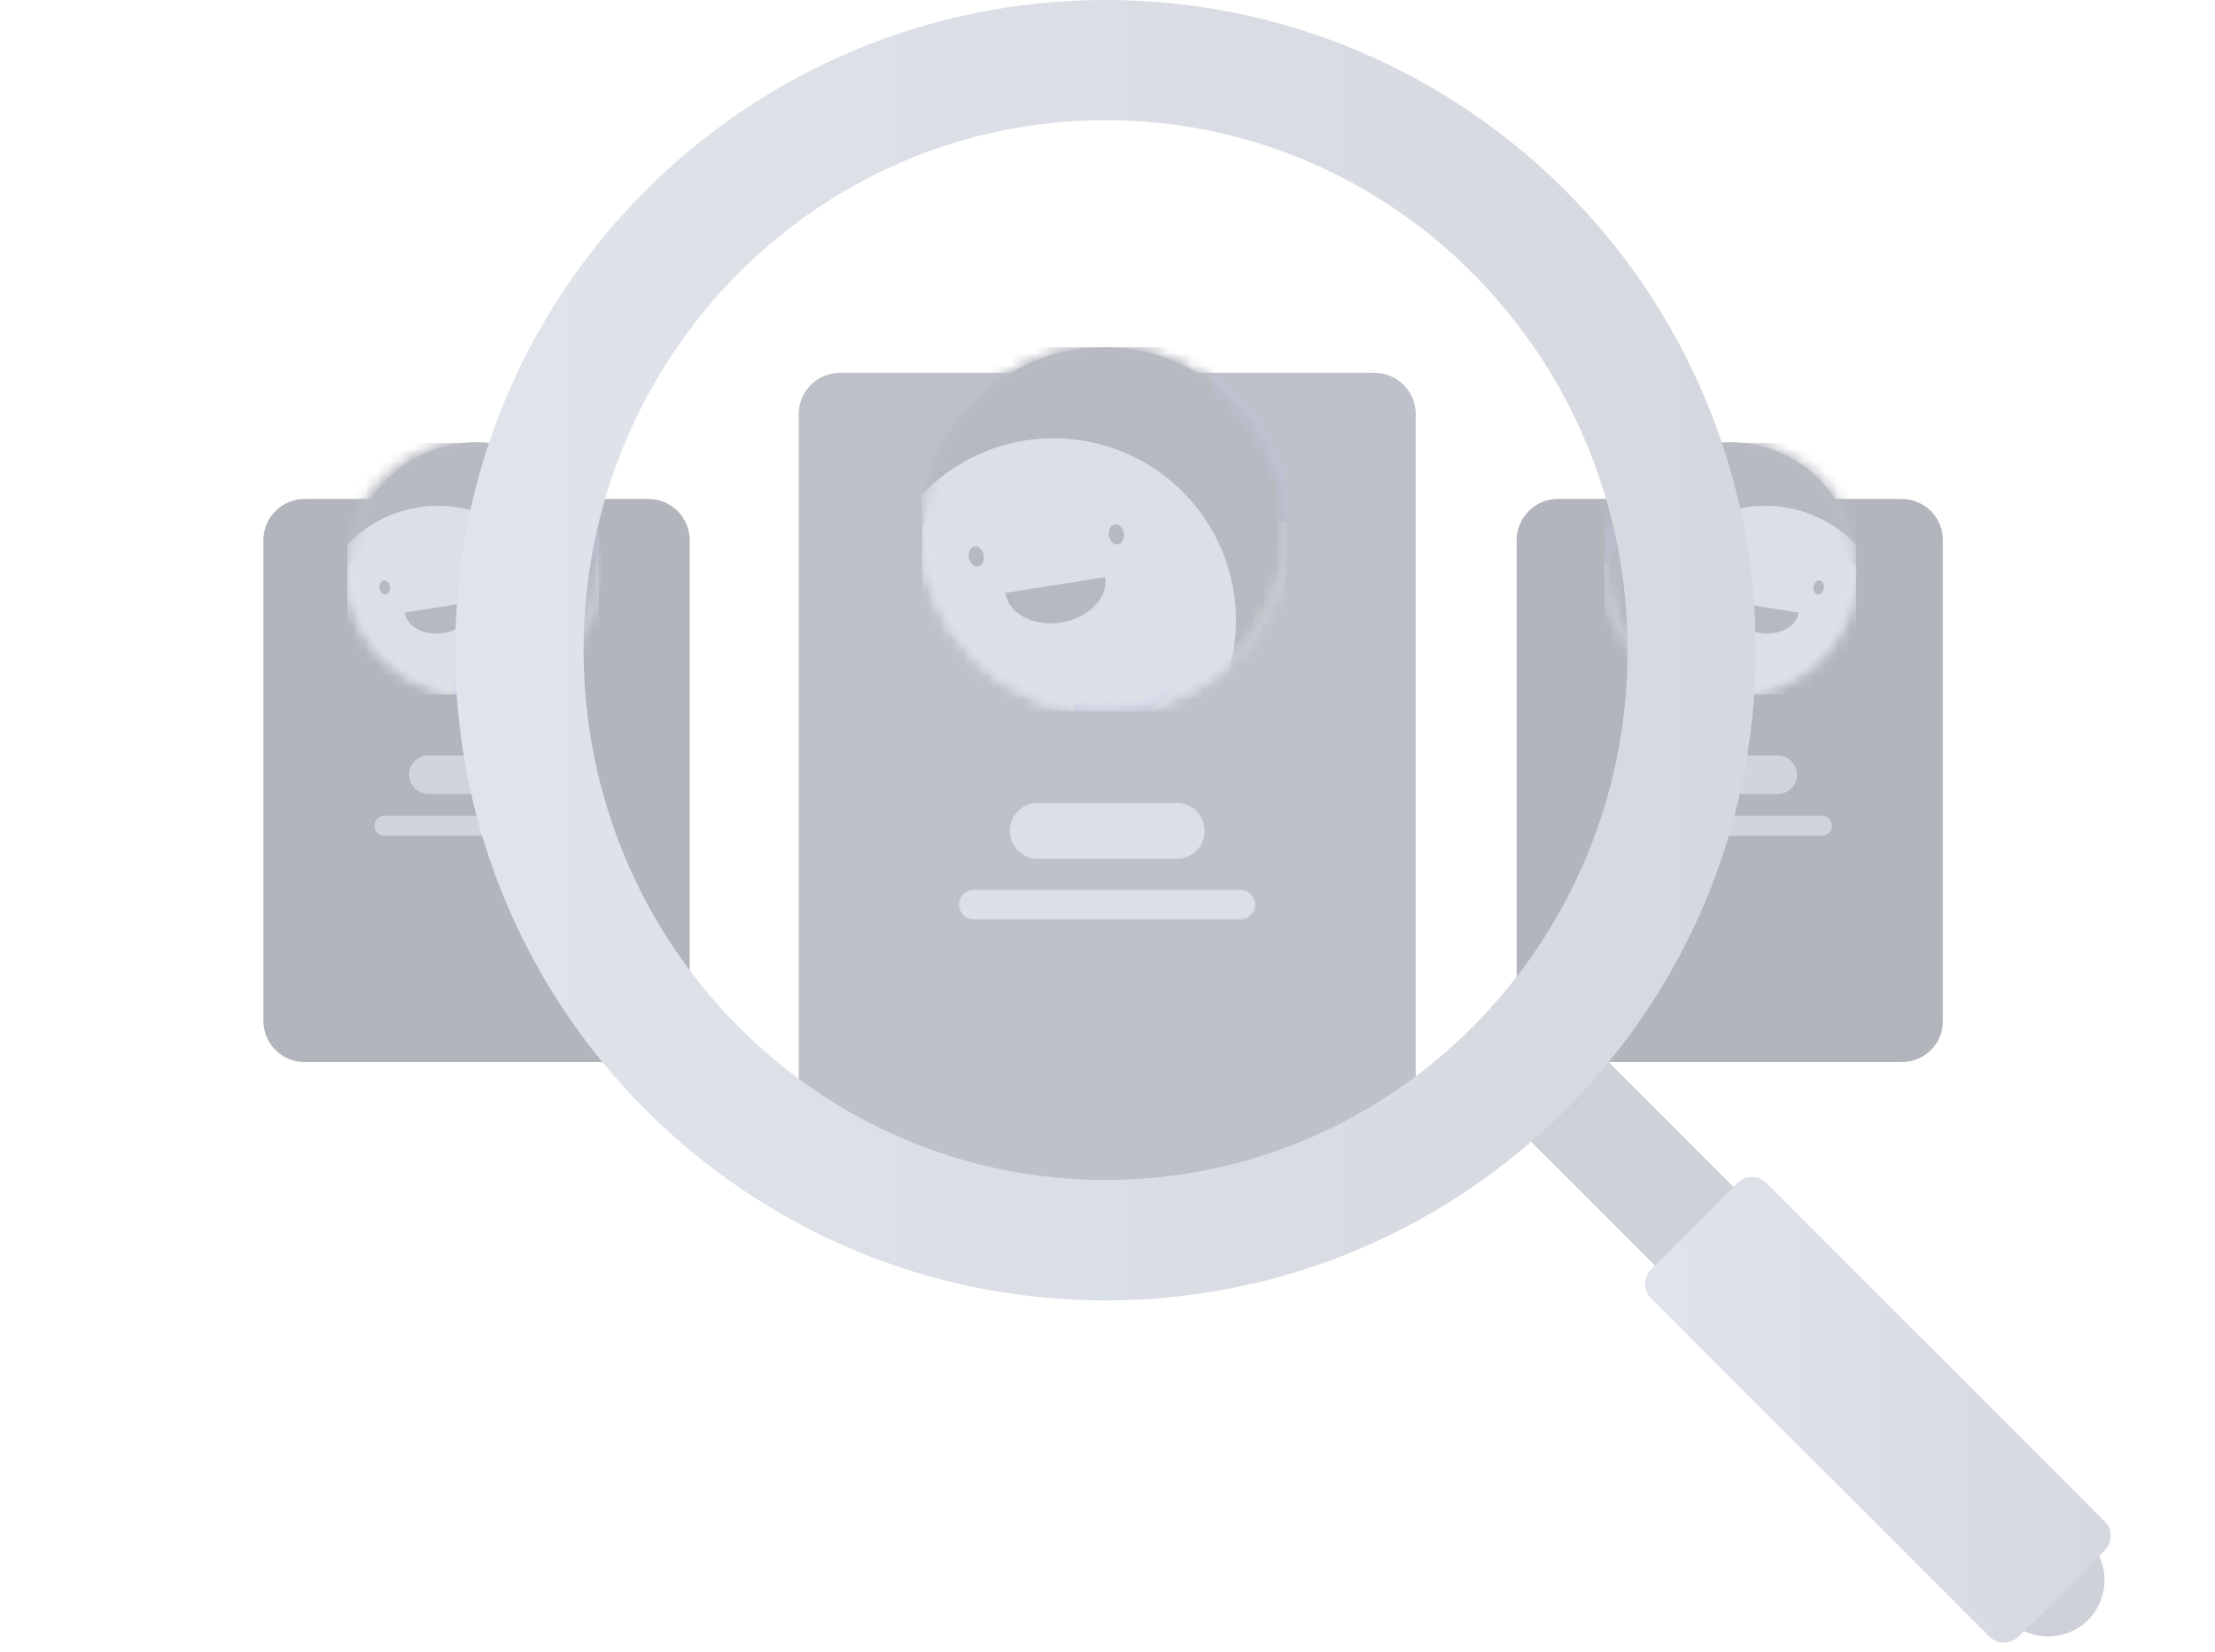 <svg width="185" height="138" viewBox="0 0 185 138" fill="none" xmlns="http://www.w3.org/2000/svg">
<g opacity="0.4">
<g filter="url(#filter0_d_1415_511)">
<path d="M114.798 88.266H70.156C68.252 88.266 66.711 86.725 66.711 84.822V23.59C66.711 21.687 68.252 20.146 70.156 20.146H114.798C116.702 20.146 118.243 21.687 118.243 23.59V84.822C118.243 86.725 116.702 88.266 114.798 88.266Z" fill="url(#paint0_linear_1415_511)"/>
</g>
<path d="M98.278 71.746H86.676C85.384 71.746 84.342 70.704 84.342 69.412C84.342 68.12 85.384 67.078 86.676 67.078H98.278C99.57 67.078 100.612 68.12 100.612 69.412C100.612 70.704 99.57 71.746 98.278 71.746Z" fill="#A9AFC3"/>
<path d="M103.604 76.799H81.328C80.648 76.799 80.104 76.256 80.104 75.576C80.104 74.896 80.648 74.352 81.328 74.352H103.604C104.283 74.352 104.827 74.896 104.827 75.576C104.827 76.233 104.283 76.799 103.604 76.799Z" fill="#A9AFC3"/>
<path d="M107.457 44.251C107.457 48.829 105.44 52.93 102.245 55.718C99.571 58.052 96.058 59.457 92.228 59.457C88.399 59.457 84.886 58.052 82.212 55.695C79.017 52.908 77 48.806 77 44.228C77 35.821 83.821 29 92.228 29C100.636 29 107.457 35.844 107.457 44.251Z" fill="#4B5161"/>
<g filter="url(#filter1_d_1415_511)">
<path d="M54.157 77.728H25.445C23.541 77.728 22 76.188 22 74.284V34.128C22 32.224 23.541 30.683 25.445 30.683H54.157C56.06 30.683 57.601 32.224 57.601 34.128V74.307C57.601 76.21 56.06 77.728 54.157 77.728Z" fill="#414758"/>
</g>
<path d="M43.8 66.33H35.778C34.894 66.33 34.169 65.605 34.169 64.721C34.169 63.837 34.894 63.112 35.778 63.112H43.8C44.684 63.112 45.409 63.837 45.409 64.721C45.409 65.605 44.684 66.33 43.8 66.33Z" fill="#8E94A7"/>
<path d="M47.494 69.82H32.107C31.631 69.82 31.269 69.434 31.269 68.981C31.269 68.505 31.654 68.143 32.107 68.143H47.494C47.97 68.143 48.333 68.528 48.333 68.981C48.333 69.434 47.947 69.82 47.494 69.82Z" fill="#8E94A7"/>
<path d="M50.304 47.453C50.304 50.626 48.899 53.458 46.701 55.384C44.843 56.993 42.441 57.968 39.789 57.968C37.138 57.968 34.713 56.993 32.878 55.384C30.679 53.458 29.274 50.626 29.274 47.453C29.274 41.652 33.988 36.938 39.789 36.938C45.591 36.938 50.304 41.652 50.304 47.453Z" fill="#4B5161"/>
<g filter="url(#filter2_d_1415_511)">
<path d="M158.83 77.728H130.118C128.214 77.728 126.673 76.188 126.673 74.284V34.128C126.673 32.224 128.214 30.683 130.118 30.683H158.83C160.733 30.683 162.274 32.224 162.274 34.128V74.307C162.274 76.21 160.733 77.728 158.83 77.728Z" fill="#414758"/>
</g>
<path d="M148.473 66.33H140.451C139.567 66.33 138.842 65.605 138.842 64.721C138.842 63.837 139.567 63.112 140.451 63.112H148.473C149.357 63.112 150.082 63.837 150.082 64.721C150.105 65.605 149.38 66.33 148.473 66.33Z" fill="#8E94A7"/>
<path d="M152.167 69.82H136.78C136.304 69.82 135.941 69.434 135.941 68.981C135.941 68.505 136.327 68.143 136.78 68.143H152.167C152.643 68.143 153.005 68.528 153.005 68.981C153.005 69.434 152.643 69.82 152.167 69.82Z" fill="#8E94A7"/>
<path d="M155 47.453C155 50.626 153.595 53.458 151.397 55.384C149.538 56.993 147.136 57.968 144.485 57.968C141.833 57.968 139.409 56.993 137.573 55.384C135.375 53.458 133.97 50.626 133.97 47.453C133.97 41.652 138.684 36.938 144.485 36.938C150.286 36.938 155 41.652 155 47.453Z" fill="#4B5161"/>
<path d="M167.735 135.334L145.754 113.352C143.918 111.517 143.918 108.525 145.754 106.69C147.589 104.854 150.581 104.854 152.416 106.69L174.398 128.671C176.233 130.507 176.233 133.498 174.398 135.334C172.562 137.169 169.571 137.169 167.735 135.334Z" fill="#858B9B"/>
<g clip-path="url(#clip0_1415_511)">
<mask id="mask0_1415_511" style="mask-type:alpha" maskUnits="userSpaceOnUse" x="77" y="29" width="31" height="31">
<path d="M107.46 44.23C107.46 35.819 100.641 29 92.23 29C83.819 29 77 35.819 77 44.23C77 52.641 83.819 59.46 92.23 59.46C100.641 59.46 107.46 52.641 107.46 44.23Z" fill="white"/>
</mask>
<g mask="url(#mask0_1415_511)">
<path d="M107.46 29H77V59.46H107.46V29Z" fill="#7678ED"/>
<g filter="url(#filter3_f_1415_511)">
<path d="M101.856 37.243L100.818 27.639L94.594 19.674L69.031 39.645L79.938 53.605L86.969 52.303L91.358 37.824L101.856 37.243Z" fill="#5B6378"/>
</g>
<g style="mix-blend-mode:overlay" filter="url(#filter4_f_1415_511)">
<path d="M86.625 37.48L74.535 45.537L77.218 63.917L105.666 70.488L109.92 43.704L99.539 43.368L103.419 53.621L90.381 63.647L86.625 37.48L86.625 37.48Z" fill="#B3DEE2"/>
</g>
</g>
<g clip-path="url(#clip1_1415_511)">
<mask id="mask1_1415_511" style="mask-type:alpha" maskUnits="userSpaceOnUse" x="77" y="29" width="31" height="31">
<path d="M107.46 44.23C107.46 35.819 100.641 29 92.23 29C83.819 29 77 35.819 77 44.23C77 52.641 83.819 59.46 92.23 59.46C100.641 59.46 107.46 52.641 107.46 44.23Z" fill="white"/>
</mask>
<g mask="url(#mask1_1415_511)">
<path d="M107.46 29H77V59.46H107.46V29Z" fill="#4B5161"/>
<path d="M72.957 49.462C71.641 57.77 77.309 65.572 85.617 66.888C93.924 68.203 101.726 62.535 103.042 54.227C104.357 45.92 98.689 38.118 90.382 36.803C82.074 35.487 74.272 41.155 72.957 49.462Z" fill="#A9AFC3"/>
<path d="M83.953 49.535C84.085 50.366 84.651 51.094 85.528 51.557C86.405 52.021 87.52 52.183 88.628 52.007C89.736 51.832 90.747 51.333 91.437 50.621C92.128 49.909 92.442 49.043 92.31 48.211" fill="#4B5161"/>
<path d="M82.17 46.391C82.097 45.929 81.757 45.6 81.411 45.654C81.065 45.709 80.844 46.128 80.917 46.589C80.99 47.051 81.33 47.381 81.676 47.326C82.022 47.271 82.243 46.852 82.17 46.391Z" fill="#4B5161"/>
<path d="M93.87 44.538C93.797 44.076 93.457 43.746 93.111 43.801C92.765 43.856 92.544 44.275 92.617 44.736C92.69 45.198 93.03 45.528 93.376 45.473C93.722 45.418 93.943 44.999 93.87 44.538Z" fill="#4B5161"/>
</g>
</g>
</g>
<g clip-path="url(#clip2_1415_511)">
<mask id="mask2_1415_511" style="mask-type:alpha" maskUnits="userSpaceOnUse" x="29" y="37" width="22" height="22">
<path d="M50.03 47.515C50.03 41.708 45.322 37 39.515 37C33.708 37 29 41.708 29 47.515C29 53.322 33.708 58.03 39.515 58.03C45.322 58.03 50.03 53.322 50.03 47.515Z" fill="white"/>
</mask>
<g mask="url(#mask2_1415_511)">
<path d="M50.03 37H29V58.03H50.03V37Z" fill="#7678ED"/>
<g filter="url(#filter5_f_1415_511)">
<path d="M46.161 42.691L45.444 36.06L41.147 30.561L23.498 44.35L31.028 53.988L35.882 53.089L38.913 43.092L46.161 42.691Z" fill="#5B6378"/>
</g>
<g style="mix-blend-mode:overlay" filter="url(#filter6_f_1415_511)">
<path d="M35.645 42.855L27.299 48.417L29.151 61.107L48.792 65.644L51.729 47.151L44.561 46.92L47.24 53.999L38.238 60.92L35.645 42.854L35.645 42.855Z" fill="#B3DEE2"/>
</g>
</g>
<mask id="mask3_1415_511" style="mask-type:alpha" maskUnits="userSpaceOnUse" x="29" y="37" width="22" height="22">
<path d="M50.03 47.515C50.03 41.708 45.322 37 39.515 37C33.708 37 29 41.708 29 47.515C29 53.322 33.708 58.03 39.515 58.03C45.322 58.03 50.03 53.322 50.03 47.515Z" fill="white"/>
</mask>
<g mask="url(#mask3_1415_511)">
<path d="M50.03 37H29V58.03H50.03V37Z" fill="#4B5161"/>
<path d="M26.209 51.128C25.3 56.863 29.213 62.25 34.949 63.158C40.685 64.067 46.071 60.153 46.98 54.417C47.888 48.682 43.975 43.295 38.239 42.387C32.503 41.478 27.117 45.392 26.209 51.128Z" fill="#A9AFC3"/>
<path d="M33.801 51.178C33.892 51.751 34.283 52.254 34.888 52.574C35.493 52.894 36.263 53.005 37.028 52.884C37.794 52.763 38.491 52.419 38.968 51.928C39.445 51.436 39.661 50.838 39.571 50.264" fill="#4B5161"/>
<path d="M32.57 49.007C32.519 48.688 32.285 48.461 32.046 48.498C31.807 48.536 31.654 48.825 31.704 49.144C31.755 49.462 31.989 49.69 32.228 49.652C32.468 49.614 32.62 49.325 32.57 49.007Z" fill="#4B5161"/>
<path d="M40.648 47.727C40.597 47.409 40.363 47.181 40.124 47.219C39.885 47.257 39.732 47.546 39.782 47.864C39.833 48.183 40.067 48.411 40.306 48.373C40.545 48.335 40.698 48.046 40.648 47.727Z" fill="#4B5161"/>
</g>
</g>
<g clip-path="url(#clip3_1415_511)">
<mask id="mask4_1415_511" style="mask-type:alpha" maskUnits="userSpaceOnUse" x="134" y="37" width="22" height="22">
<path d="M134 47.515C134 41.708 138.708 37 144.515 37C150.322 37 155.03 41.708 155.03 47.515C155.03 53.322 150.322 58.03 144.515 58.03C138.708 58.03 134 53.322 134 47.515Z" fill="white"/>
</mask>
<g mask="url(#mask4_1415_511)">
<path d="M134 37H155.03V58.03H134V37Z" fill="#7678ED"/>
<g filter="url(#filter7_f_1415_511)">
<path d="M137.869 42.691L138.586 36.06L142.883 30.561L160.532 44.35L153.002 53.988L148.148 53.089L145.117 43.092L137.869 42.691Z" fill="#5B6378"/>
</g>
<g style="mix-blend-mode:overlay" filter="url(#filter8_f_1415_511)">
<path d="M148.385 42.855L156.732 48.417L154.879 61.107L135.238 65.644L132.301 47.151L139.469 46.92L136.79 53.999L145.792 60.92L148.385 42.854L148.385 42.855Z" fill="#B3DEE2"/>
</g>
</g>
<mask id="mask5_1415_511" style="mask-type:alpha" maskUnits="userSpaceOnUse" x="134" y="37" width="22" height="22">
<path d="M134 47.515C134 41.708 138.708 37 144.515 37C150.322 37 155.03 41.708 155.03 47.515C155.03 53.322 150.322 58.03 144.515 58.03C138.708 58.03 134 53.322 134 47.515Z" fill="white"/>
</mask>
<g mask="url(#mask5_1415_511)">
<path d="M134 37H155.03V58.03H134V37Z" fill="#4B5161"/>
<path d="M157.821 51.128C158.73 56.863 154.817 62.25 149.081 63.158C143.345 64.067 137.959 60.153 137.05 54.417C136.142 48.682 140.055 43.295 145.791 42.387C151.527 41.478 156.913 45.392 157.821 51.128Z" fill="#A9AFC3"/>
<path d="M150.229 51.178C150.138 51.751 149.747 52.254 149.142 52.574C148.537 52.894 147.767 53.005 147.002 52.884C146.237 52.763 145.539 52.419 145.062 51.928C144.585 51.436 144.369 50.838 144.46 50.264" fill="#4B5161"/>
<path d="M151.46 49.007C151.511 48.688 151.745 48.461 151.984 48.498C152.223 48.536 152.376 48.825 152.326 49.144C152.275 49.462 152.04 49.69 151.801 49.652C151.563 49.614 151.41 49.325 151.46 49.007Z" fill="#4B5161"/>
<path d="M143.382 47.727C143.433 47.409 143.667 47.181 143.906 47.219C144.145 47.257 144.298 47.546 144.248 47.864C144.197 48.183 143.963 48.411 143.724 48.373C143.485 48.335 143.332 48.046 143.382 47.727Z" fill="#4B5161"/>
</g>
</g>
<path d="M153.459 120.944L124.792 92.3L131.364 85.728L160.008 114.395L153.459 120.944Z" fill="#858B9B"/>
<path d="M166.172 136.739L137.89 108.457C137.233 107.8 137.233 106.735 137.89 106.055L145.119 98.826C145.777 98.169 146.842 98.169 147.521 98.826L175.803 127.108C176.46 127.765 176.46 128.83 175.803 129.51L168.574 136.739C167.894 137.396 166.829 137.396 166.172 136.739Z" fill="url(#paint1_linear_1415_511)"/>
<path d="M92.341 0C62.337 0 38.022 24.316 38.022 54.319C38.022 84.3 62.337 108.639 92.318 108.639C122.322 108.639 146.638 84.323 146.638 54.319C146.638 24.316 122.322 0 92.341 0ZM92.341 98.577C68.252 98.577 48.741 78.748 48.741 54.297C48.741 29.845 68.252 10.039 92.341 10.039C116.43 10.039 135.942 29.868 135.942 54.319C135.942 78.771 116.408 98.577 92.341 98.577Z" fill="url(#paint2_linear_1415_511)"/>
</g>
<defs>
<filter id="filter0_d_1415_511" x="44.711" y="9.146" width="95.532" height="112.12" filterUnits="userSpaceOnUse" color-interpolation-filters="sRGB">
<feFlood flood-opacity="0" result="BackgroundImageFix"/>
<feColorMatrix in="SourceAlpha" type="matrix" values="0 0 0 0 0 0 0 0 0 0 0 0 0 0 0 0 0 0 127 0" result="hardAlpha"/>
<feOffset dy="11"/>
<feGaussianBlur stdDeviation="11"/>
<feColorMatrix type="matrix" values="0 0 0 0 0 0 0 0 0 0 0 0 0 0 0 0 0 0 0.27 0"/>
<feBlend mode="normal" in2="BackgroundImageFix" result="effect1_dropShadow_1415_511"/>
<feBlend mode="normal" in="SourceGraphic" in2="effect1_dropShadow_1415_511" result="shape"/>
</filter>
<filter id="filter1_d_1415_511" x="0" y="19.683" width="79.601" height="91.045" filterUnits="userSpaceOnUse" color-interpolation-filters="sRGB">
<feFlood flood-opacity="0" result="BackgroundImageFix"/>
<feColorMatrix in="SourceAlpha" type="matrix" values="0 0 0 0 0 0 0 0 0 0 0 0 0 0 0 0 0 0 127 0" result="hardAlpha"/>
<feOffset dy="11"/>
<feGaussianBlur stdDeviation="11"/>
<feColorMatrix type="matrix" values="0 0 0 0 0 0 0 0 0 0 0 0 0 0 0 0 0 0 0.27 0"/>
<feBlend mode="normal" in2="BackgroundImageFix" result="effect1_dropShadow_1415_511"/>
<feBlend mode="normal" in="SourceGraphic" in2="effect1_dropShadow_1415_511" result="shape"/>
</filter>
<filter id="filter2_d_1415_511" x="104.673" y="19.683" width="79.601" height="91.045" filterUnits="userSpaceOnUse" color-interpolation-filters="sRGB">
<feFlood flood-opacity="0" result="BackgroundImageFix"/>
<feColorMatrix in="SourceAlpha" type="matrix" values="0 0 0 0 0 0 0 0 0 0 0 0 0 0 0 0 0 0 127 0" result="hardAlpha"/>
<feOffset dy="11"/>
<feGaussianBlur stdDeviation="11"/>
<feColorMatrix type="matrix" values="0 0 0 0 0 0 0 0 0 0 0 0 0 0 0 0 0 0 0.27 0"/>
<feBlend mode="normal" in2="BackgroundImageFix" result="effect1_dropShadow_1415_511"/>
<feBlend mode="normal" in="SourceGraphic" in2="effect1_dropShadow_1415_511" result="shape"/>
</filter>
<filter id="filter3_f_1415_511" x="52.231" y="2.873" width="66.425" height="67.531" filterUnits="userSpaceOnUse" color-interpolation-filters="sRGB">
<feFlood flood-opacity="0" result="BackgroundImageFix"/>
<feBlend mode="normal" in="SourceGraphic" in2="BackgroundImageFix" result="shape"/>
<feGaussianBlur stdDeviation="8.4" result="effect1_foregroundBlur_1415_511"/>
</filter>
<filter id="filter4_f_1415_511" x="57.735" y="20.68" width="68.985" height="66.608" filterUnits="userSpaceOnUse" color-interpolation-filters="sRGB">
<feFlood flood-opacity="0" result="BackgroundImageFix"/>
<feBlend mode="normal" in="SourceGraphic" in2="BackgroundImageFix" result="shape"/>
<feGaussianBlur stdDeviation="8.4" result="effect1_foregroundBlur_1415_511"/>
</filter>
<filter id="filter5_f_1415_511" x="6.698" y="13.761" width="56.262" height="57.027" filterUnits="userSpaceOnUse" color-interpolation-filters="sRGB">
<feFlood flood-opacity="0" result="BackgroundImageFix"/>
<feBlend mode="normal" in="SourceGraphic" in2="BackgroundImageFix" result="shape"/>
<feGaussianBlur stdDeviation="8.4" result="effect1_foregroundBlur_1415_511"/>
</filter>
<filter id="filter6_f_1415_511" x="10.498" y="26.054" width="58.03" height="56.389" filterUnits="userSpaceOnUse" color-interpolation-filters="sRGB">
<feFlood flood-opacity="0" result="BackgroundImageFix"/>
<feBlend mode="normal" in="SourceGraphic" in2="BackgroundImageFix" result="shape"/>
<feGaussianBlur stdDeviation="8.4" result="effect1_foregroundBlur_1415_511"/>
</filter>
<filter id="filter7_f_1415_511" x="121.069" y="13.761" width="56.262" height="57.027" filterUnits="userSpaceOnUse" color-interpolation-filters="sRGB">
<feFlood flood-opacity="0" result="BackgroundImageFix"/>
<feBlend mode="normal" in="SourceGraphic" in2="BackgroundImageFix" result="shape"/>
<feGaussianBlur stdDeviation="8.4" result="effect1_foregroundBlur_1415_511"/>
</filter>
<filter id="filter8_f_1415_511" x="115.502" y="26.054" width="58.03" height="56.389" filterUnits="userSpaceOnUse" color-interpolation-filters="sRGB">
<feFlood flood-opacity="0" result="BackgroundImageFix"/>
<feBlend mode="normal" in="SourceGraphic" in2="BackgroundImageFix" result="shape"/>
<feGaussianBlur stdDeviation="8.4" result="effect1_foregroundBlur_1415_511"/>
</filter>
<linearGradient id="paint0_linear_1415_511" x1="92.46" y1="18.57" x2="92.46" y2="89.001" gradientUnits="userSpaceOnUse">
<stop stop-color="#5C6479"/>
<stop offset="0.996" stop-color="#5C6479"/>
</linearGradient>
<linearGradient id="paint1_linear_1415_511" x1="137.38" y1="117.787" x2="176.303" y2="117.787" gradientUnits="userSpaceOnUse">
<stop stop-color="#B0BACC"/>
<stop offset="1" stop-color="#969EAE"/>
</linearGradient>
<linearGradient id="paint2_linear_1415_511" x1="37.972" y1="54.331" x2="146.658" y2="54.331" gradientUnits="userSpaceOnUse">
<stop stop-color="#B0BACC"/>
<stop offset="1" stop-color="#969EAE"/>
</linearGradient>
<clipPath id="clip0_1415_511">
<rect width="30.46" height="30.46" fill="white" transform="translate(77 29)"/>
</clipPath>
<clipPath id="clip1_1415_511">
<rect width="30.46" height="30.46" fill="white" transform="translate(77 29)"/>
</clipPath>
<clipPath id="clip2_1415_511">
<rect width="21.03" height="21.03" fill="white" transform="translate(29 37)"/>
</clipPath>
<clipPath id="clip3_1415_511">
<rect width="21.03" height="21.03" fill="white" transform="matrix(-1 0 0 1 155.03 37)"/>
</clipPath>
</defs>
</svg>
